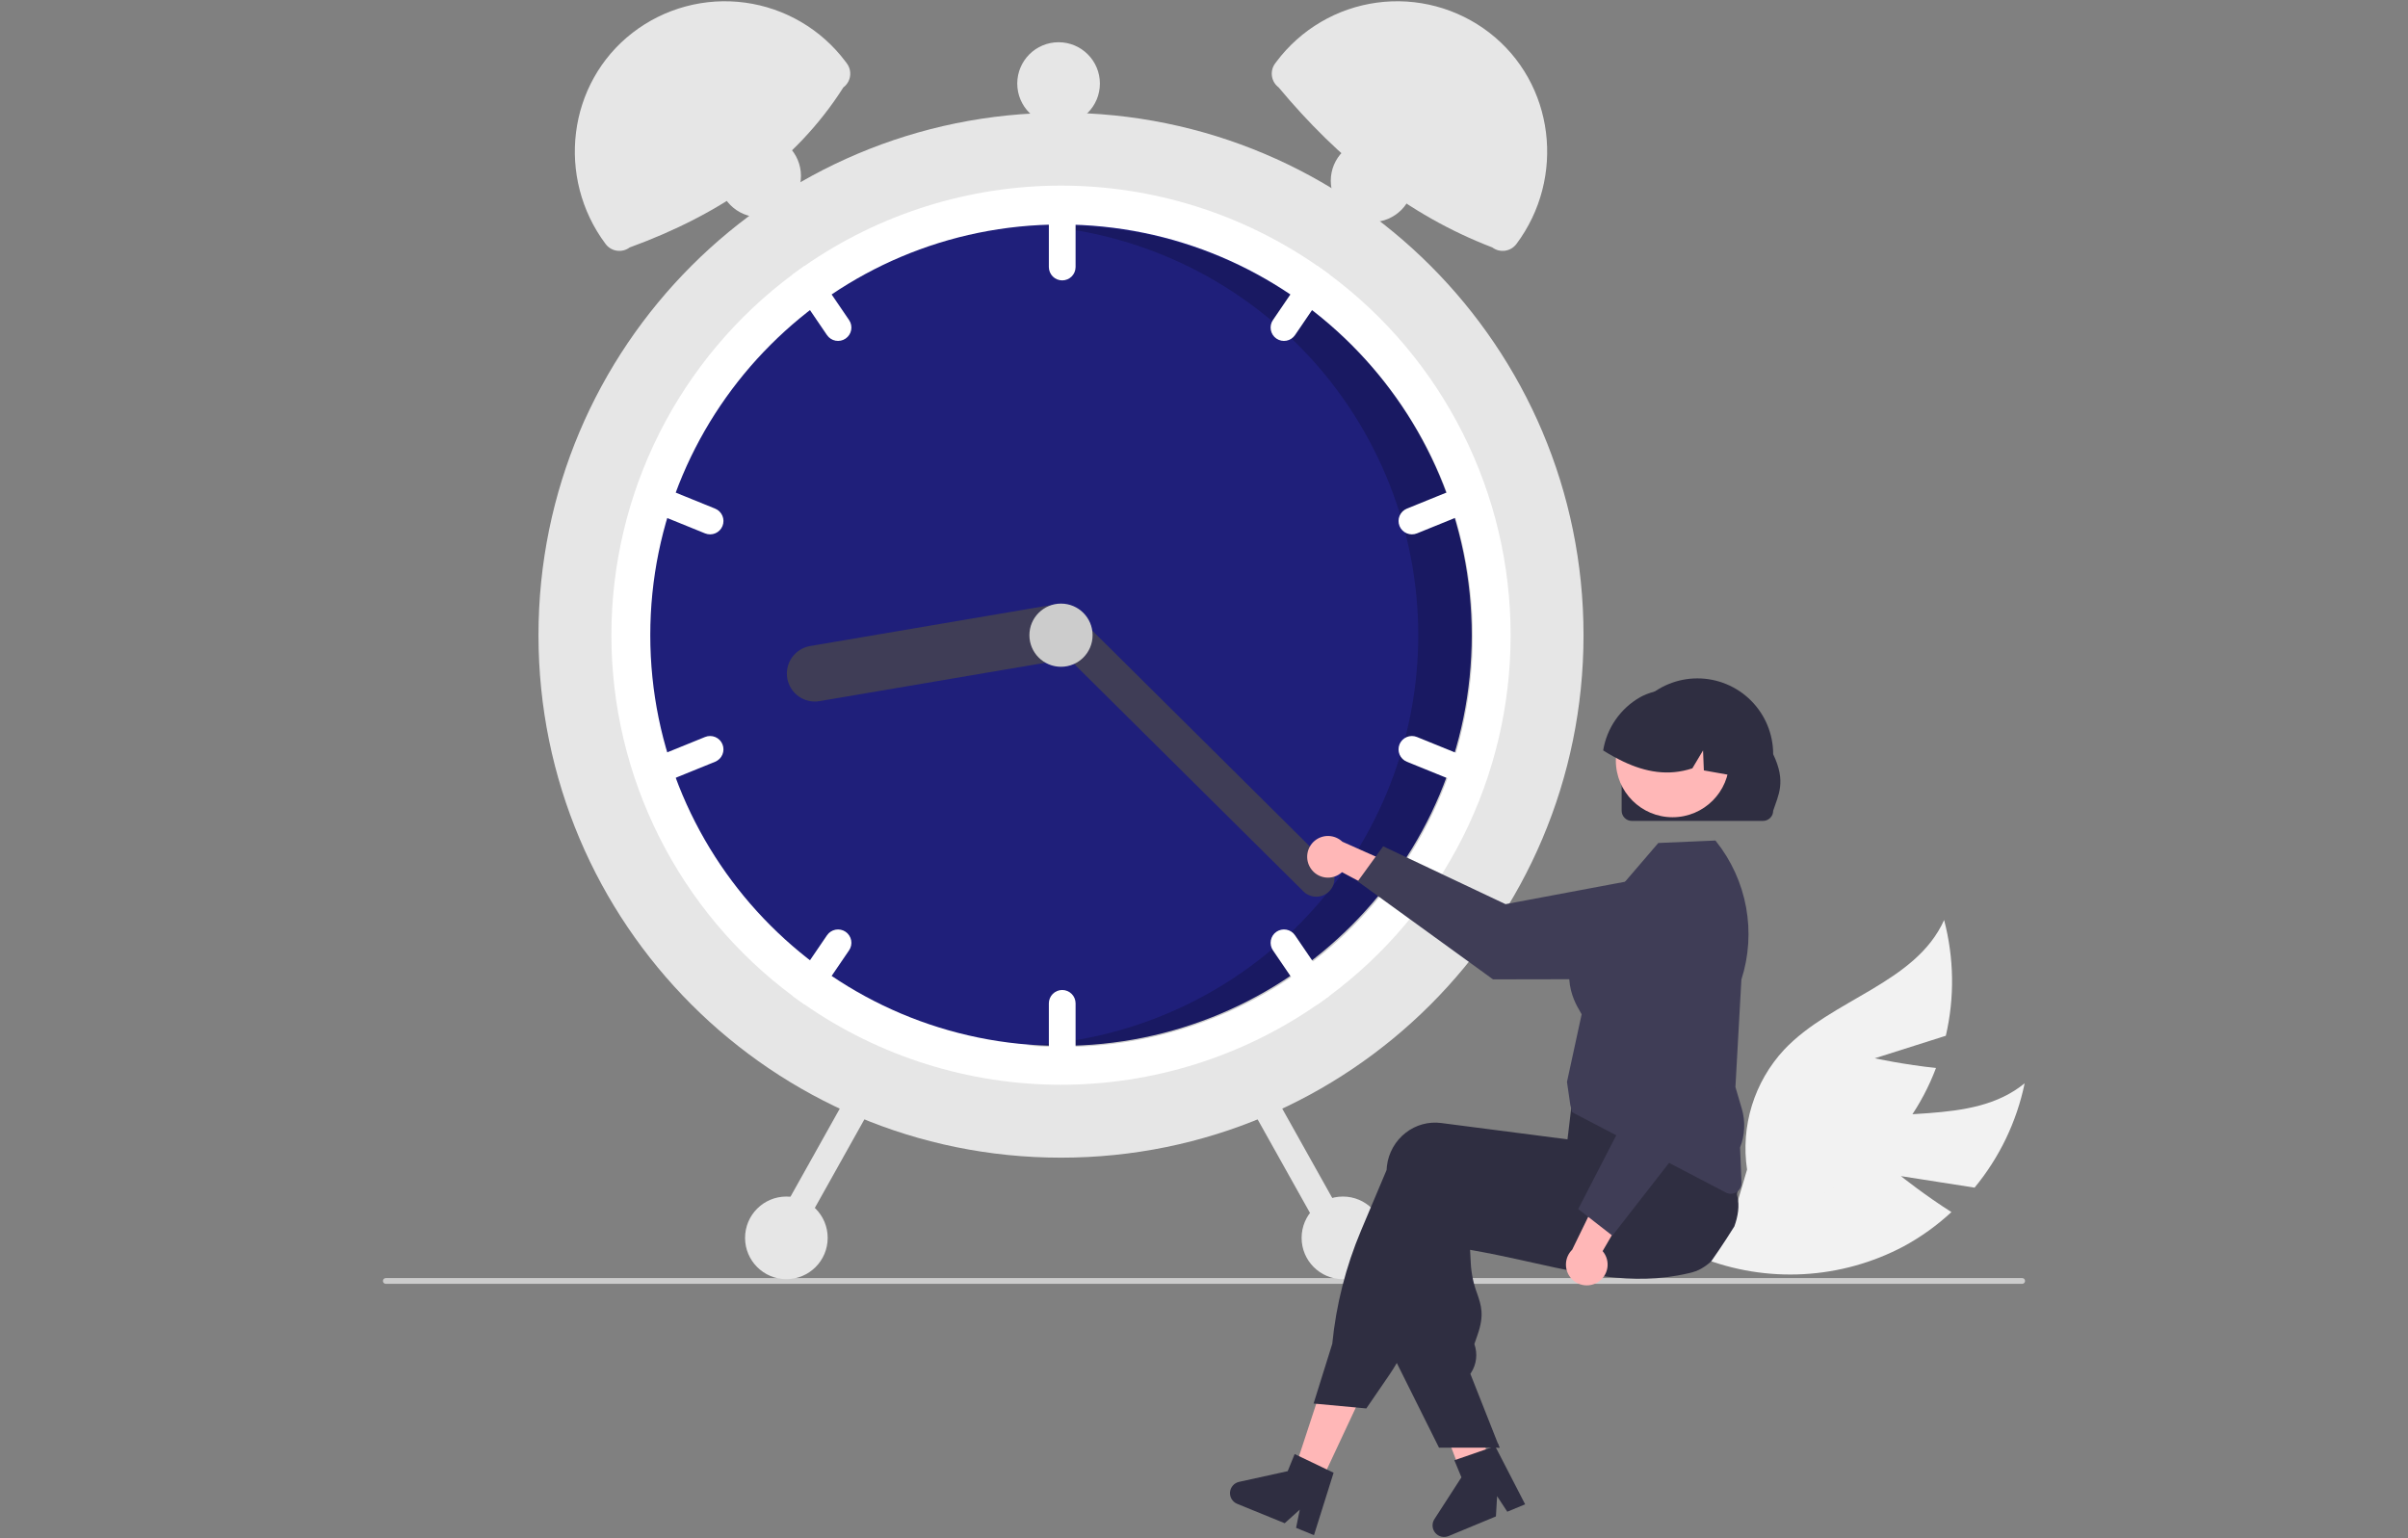 <svg width="360" height="230" viewBox="0 0 360 230" fill="none" xmlns="http://www.w3.org/2000/svg">
<rect x="0" y="0" width="360" height="230" fill="#808080" stroke="none"/>
<g clip-path="url(#clip0_1535_5109)">
<path d="M284.19 175.858L295.203 177.579C298.931 173.065 301.501 167.709 302.69 161.977C294.637 168.569 282.39 165.066 272.625 168.665C269.588 169.811 266.848 171.625 264.608 173.974C262.367 176.323 260.684 179.146 259.683 182.234L254.301 188.025C259.173 189.954 264.405 190.804 269.637 190.516C274.869 190.228 279.977 188.809 284.607 186.356C287.192 184.955 289.589 183.234 291.743 181.233C287.89 178.807 284.19 175.858 284.19 175.858Z" fill="#F2F2F2"/>
<path d="M280.28 158.242L290.905 154.871C292.229 149.168 292.14 143.228 290.648 137.567C286.38 147.06 273.856 149.386 266.721 156.963C264.514 159.343 262.871 162.189 261.913 165.291C260.955 168.392 260.708 171.67 261.189 174.88L258.954 182.464C264.175 182.017 269.237 180.444 273.791 177.853C278.346 175.261 282.284 171.713 285.336 167.453C287.024 165.046 288.402 162.436 289.438 159.685C284.907 159.232 280.28 158.242 280.28 158.242Z" fill="#F2F2F2"/>
<path d="M302.749 191.533C302.749 191.59 302.738 191.646 302.716 191.699C302.694 191.751 302.663 191.799 302.622 191.839C302.582 191.879 302.534 191.911 302.482 191.933C302.429 191.954 302.373 191.966 302.316 191.965H57.683C57.569 191.965 57.459 191.92 57.378 191.839C57.297 191.758 57.251 191.648 57.251 191.533C57.251 191.418 57.297 191.308 57.378 191.227C57.459 191.146 57.569 191.101 57.683 191.101H302.316C302.373 191.1 302.429 191.111 302.482 191.133C302.534 191.155 302.582 191.187 302.622 191.227C302.663 191.267 302.694 191.315 302.716 191.367C302.738 191.42 302.749 191.476 302.749 191.533Z" fill="#CCCCCC"/>
<path d="M158.622 173.099C201.765 173.099 236.74 138.122 236.74 94.976C236.74 51.83 201.765 16.854 158.622 16.854C115.479 16.854 80.504 51.83 80.504 94.976C80.504 138.122 115.479 173.099 158.622 173.099Z" fill="#E6E6E6"/>
<path d="M225.84 94.976C225.848 105.465 223.398 115.81 218.686 125.182C213.975 134.553 207.133 142.689 198.709 148.939C198.146 149.361 197.572 149.771 196.994 150.171C185.73 158.001 172.34 162.198 158.622 162.198C144.904 162.198 131.514 158.001 120.25 150.171C119.672 149.771 119.098 149.361 118.535 148.939C110.117 142.684 103.28 134.546 98.569 125.176C93.858 115.806 91.404 105.464 91.404 94.976C91.404 84.489 93.858 74.146 98.569 64.776C103.28 55.406 110.117 47.269 118.535 41.013C119.098 40.592 119.672 40.181 120.25 39.782C131.514 31.951 144.904 27.754 158.622 27.754C172.34 27.754 185.73 31.951 196.994 39.782C197.572 40.181 198.146 40.592 198.709 41.013C207.133 47.263 213.975 55.4 218.686 64.771C223.398 74.142 225.848 84.487 225.84 94.976Z" fill="white"/>
<path d="M158.622 156.384C192.535 156.384 220.027 128.891 220.027 94.976C220.027 61.061 192.535 33.568 158.622 33.568C124.709 33.568 97.218 61.061 97.218 94.976C97.218 128.891 124.709 156.384 158.622 156.384Z" fill="#1F1F7A"/>
<path opacity="0.2" d="M158.782 33.74C157.851 33.74 156.926 33.764 156.006 33.805C171.525 35.169 185.946 42.382 196.347 53.982C206.747 65.582 212.35 80.702 212.019 96.278C211.689 111.855 205.45 126.724 194.566 137.872C183.683 149.021 168.969 155.615 153.405 156.319C155.178 156.473 156.97 156.556 158.782 156.556C175.068 156.556 190.686 150.086 202.202 138.57C213.717 127.054 220.187 111.434 220.187 95.148C220.187 78.861 213.717 63.242 202.202 51.726C190.686 40.209 175.068 33.74 158.782 33.74V33.74Z" fill="black"/>
<path d="M158.804 29.207C158.274 29.208 157.767 29.419 157.392 29.794C157.017 30.169 156.807 30.676 156.806 31.206V39.927C156.806 40.457 157.016 40.965 157.391 41.34C157.766 41.715 158.274 41.925 158.804 41.925C159.334 41.925 159.842 41.715 160.217 41.34C160.592 40.965 160.802 40.457 160.802 39.927V31.206C160.801 30.676 160.591 30.169 160.216 29.794C159.841 29.419 159.334 29.208 158.804 29.207Z" fill="white"/>
<path d="M198.71 41.013C198.146 40.591 197.572 40.181 196.995 39.781C196.648 39.758 196.301 39.827 195.989 39.979C195.677 40.131 195.41 40.362 195.214 40.65L190.306 47.855C190.007 48.293 189.895 48.831 189.994 49.352C190.093 49.873 190.394 50.333 190.832 50.631C191.27 50.929 191.809 51.041 192.329 50.943C192.85 50.844 193.31 50.542 193.608 50.104L198.517 42.899C198.704 42.625 198.819 42.31 198.853 41.98C198.886 41.651 198.837 41.318 198.71 41.013Z" fill="white"/>
<path d="M221.011 73.868C220.913 73.625 220.767 73.404 220.583 73.218C220.399 73.031 220.18 72.882 219.938 72.78C219.697 72.678 219.437 72.625 219.175 72.624C218.913 72.622 218.653 72.672 218.41 72.771L210.329 76.052C209.839 76.252 209.448 76.638 209.242 77.126C209.036 77.614 209.033 78.164 209.232 78.655C209.431 79.145 209.817 79.537 210.305 79.743C210.793 79.95 211.343 79.954 211.834 79.755L219.914 76.474C220.404 76.273 220.795 75.886 221.001 75.397C221.207 74.909 221.21 74.359 221.011 73.868Z" fill="white"/>
<path d="M126.939 47.855L122.031 40.65C121.835 40.362 121.568 40.131 121.256 39.979C120.944 39.827 120.597 39.758 120.25 39.781C119.673 40.181 119.099 40.591 118.535 41.013C118.408 41.318 118.358 41.651 118.392 41.98C118.426 42.31 118.541 42.625 118.728 42.899L123.637 50.104C123.935 50.542 124.395 50.844 124.916 50.943C125.436 51.041 125.975 50.929 126.413 50.631C126.851 50.333 127.152 49.873 127.251 49.352C127.35 48.831 127.238 48.293 126.939 47.855Z" fill="white"/>
<path d="M106.916 76.052L98.835 72.771C98.344 72.572 97.794 72.575 97.306 72.781C96.818 72.988 96.431 73.379 96.232 73.87C96.032 74.361 96.036 74.911 96.242 75.399C96.448 75.888 96.84 76.274 97.331 76.474L105.411 79.755C105.902 79.954 106.452 79.949 106.94 79.743C107.428 79.537 107.814 79.145 108.013 78.655C108.212 78.164 108.209 77.614 108.003 77.126C107.797 76.638 107.406 76.252 106.916 76.052V76.052Z" fill="white"/>
<path d="M158.804 148.027C158.274 148.028 157.767 148.239 157.392 148.613C157.017 148.988 156.807 149.496 156.806 150.025V158.746C156.806 159.276 157.016 159.784 157.391 160.159C157.766 160.534 158.274 160.745 158.804 160.745C159.334 160.745 159.842 160.534 160.217 160.159C160.592 159.784 160.802 159.276 160.802 158.746V150.025C160.801 149.496 160.591 148.988 160.216 148.613C159.841 148.239 159.334 148.028 158.804 148.027Z" fill="white"/>
<path d="M198.517 147.053L193.608 139.848C193.461 139.631 193.272 139.445 193.052 139.301C192.833 139.157 192.587 139.058 192.329 139.009C192.072 138.96 191.807 138.963 191.55 139.016C191.293 139.069 191.049 139.173 190.832 139.321C190.615 139.468 190.43 139.657 190.286 139.877C190.142 140.096 190.043 140.342 189.994 140.6C189.945 140.857 189.947 141.122 190.001 141.379C190.054 141.636 190.158 141.88 190.306 142.097L195.214 149.302C195.41 149.589 195.677 149.82 195.989 149.973C196.301 150.125 196.648 150.193 196.995 150.171C197.572 149.771 198.146 149.36 198.71 148.939C198.837 148.633 198.886 148.301 198.853 147.971C198.819 147.642 198.704 147.326 198.517 147.053Z" fill="white"/>
<path d="M219.914 113.478L211.833 110.197C211.342 109.998 210.792 110.002 210.304 110.208C209.816 110.414 209.429 110.805 209.23 111.296C209.031 111.787 209.034 112.337 209.24 112.826C209.446 113.314 209.838 113.7 210.329 113.9L218.409 117.181C218.9 117.38 219.45 117.376 219.938 117.169C220.426 116.963 220.812 116.572 221.011 116.081C221.21 115.59 221.207 115.041 221.001 114.552C220.795 114.064 220.404 113.678 219.914 113.478V113.478Z" fill="white"/>
<path d="M126.413 139.321C125.975 139.023 125.436 138.911 124.916 139.01C124.395 139.108 123.935 139.41 123.637 139.848L118.728 147.053C118.541 147.327 118.426 147.642 118.392 147.972C118.358 148.301 118.408 148.634 118.535 148.939C119.099 149.361 119.673 149.771 120.25 150.171C120.597 150.194 120.944 150.125 121.256 149.973C121.568 149.821 121.835 149.59 122.031 149.302L126.939 142.097C127.087 141.88 127.191 141.636 127.244 141.379C127.298 141.123 127.3 140.858 127.251 140.6C127.202 140.342 127.103 140.096 126.959 139.877C126.815 139.658 126.629 139.469 126.413 139.321Z" fill="white"/>
<path d="M108.012 111.294C107.914 111.052 107.768 110.83 107.584 110.644C107.4 110.457 107.181 110.309 106.939 110.207C106.697 110.105 106.438 110.051 106.176 110.05C105.914 110.048 105.654 110.098 105.411 110.197L97.33 113.478C96.84 113.678 96.449 114.064 96.243 114.553C96.037 115.041 96.034 115.59 96.233 116.081C96.432 116.572 96.818 116.963 97.306 117.169C97.794 117.376 98.344 117.38 98.835 117.181L106.915 113.9C107.405 113.699 107.796 113.312 108.002 112.824C108.208 112.335 108.211 111.786 108.012 111.294Z" fill="white"/>
<path d="M161.397 93.985C161.581 95.077 161.325 96.198 160.684 97.102C160.043 98.005 159.07 98.618 157.978 98.805L122.517 104.837C121.976 104.929 121.422 104.914 120.887 104.792C120.352 104.67 119.846 104.443 119.399 104.126C118.951 103.808 118.571 103.406 118.279 102.941C117.987 102.477 117.789 101.959 117.697 101.418C117.605 100.877 117.62 100.323 117.742 99.788C117.864 99.253 118.09 98.748 118.408 98.3C118.725 97.853 119.128 97.472 119.592 97.18C120.057 96.888 120.574 96.69 121.115 96.598L156.577 90.566C157.669 90.381 158.79 90.638 159.694 91.278C160.597 91.919 161.21 92.893 161.397 93.985Z" fill="#3F3D56"/>
<path d="M198.719 133.275C198.21 133.787 197.518 134.077 196.795 134.08C196.073 134.083 195.379 133.799 194.865 133.29L156.692 95.414C156.179 94.905 155.89 94.213 155.888 93.491C155.885 92.768 156.17 92.074 156.678 91.562C157.187 91.049 157.878 90.759 158.601 90.756C159.323 90.753 160.017 91.036 160.53 91.545L198.704 129.421C199.216 129.931 199.505 130.622 199.508 131.345C199.511 132.068 199.227 132.762 198.719 133.275Z" fill="#3F3D56"/>
<path d="M158.622 99.7C161.231 99.7 163.345 97.585 163.345 94.976C163.345 92.367 161.231 90.252 158.622 90.252C156.013 90.252 153.898 92.367 153.898 94.976C153.898 97.585 156.013 99.7 158.622 99.7Z" fill="#CCCCCC"/>
<path d="M126.087 13.066C118.837 24.466 107.774 32.031 94.132 37.001C93.862 37.203 93.555 37.35 93.229 37.433C92.903 37.517 92.563 37.535 92.23 37.487C91.896 37.439 91.576 37.326 91.286 37.154C90.996 36.983 90.743 36.755 90.541 36.486C83.131 26.591 84.804 12.448 94.584 4.887C96.949 3.062 99.653 1.725 102.538 0.954C105.423 0.183 108.433 -0.008 111.393 0.394C114.353 0.795 117.203 1.78 119.779 3.293C122.355 4.805 124.604 6.813 126.398 9.202L126.603 9.476C126.804 9.745 126.951 10.052 127.035 10.379C127.118 10.705 127.136 11.044 127.088 11.378C127.041 11.711 126.928 12.032 126.756 12.322C126.584 12.611 126.357 12.864 126.087 13.066Z" fill="#E6E6E6"/>
<path d="M190.847 9.202C192.64 6.813 194.89 4.805 197.465 3.293C200.041 1.78 202.892 0.795 205.851 0.394C208.811 -0.008 211.821 0.183 214.706 0.954C217.592 1.725 220.295 3.062 222.66 4.887C232.441 12.448 234.114 26.591 226.703 36.486C226.501 36.755 226.248 36.983 225.959 37.154C225.669 37.326 225.348 37.439 225.015 37.487C224.681 37.535 224.342 37.517 224.015 37.433C223.689 37.35 223.382 37.203 223.113 37.001C210.448 32.152 200.062 23.761 191.157 13.066C190.613 12.659 190.253 12.051 190.156 11.378C190.059 10.704 190.234 10.02 190.642 9.476L190.847 9.202Z" fill="#E6E6E6"/>
<path d="M187.669 162.659C187.207 162.919 186.867 163.35 186.723 163.86C186.579 164.37 186.643 164.916 186.901 165.379L198.434 185.99C198.693 186.452 199.125 186.793 199.635 186.937C200.145 187.081 200.691 187.016 201.153 186.757C201.616 186.499 201.956 186.067 202.101 185.557C202.245 185.047 202.18 184.5 201.922 184.038L190.388 163.427C190.129 162.965 189.697 162.625 189.187 162.481C188.677 162.337 188.131 162.401 187.669 162.659Z" fill="#E6E6E6"/>
<path d="M126.856 163.427L115.323 184.038C115.064 184.5 115 185.046 115.144 185.556C115.288 186.066 115.628 186.498 116.091 186.757C116.553 187.016 117.1 187.08 117.61 186.936C118.12 186.792 118.552 186.452 118.81 185.989L130.343 165.379C130.472 165.15 130.554 164.898 130.584 164.637C130.615 164.376 130.594 164.112 130.523 163.859C130.452 163.607 130.331 163.371 130.169 163.165C130.006 162.959 129.805 162.786 129.576 162.658C129.347 162.53 129.095 162.448 128.834 162.418C128.573 162.387 128.309 162.408 128.057 162.479C127.804 162.55 127.568 162.671 127.362 162.833C127.156 162.996 126.984 163.198 126.856 163.427H126.856Z" fill="#E6E6E6"/>
<path d="M200.77 191.267C204.181 191.267 206.946 188.501 206.946 185.09C206.946 181.678 204.181 178.913 200.77 178.913C197.358 178.913 194.593 181.678 194.593 185.09C194.593 188.501 197.358 191.267 200.77 191.267Z" fill="#E6E6E6"/>
<path d="M205.129 33.205C208.54 33.205 211.306 30.439 211.306 27.028C211.306 23.616 208.54 20.851 205.129 20.851C201.718 20.851 198.952 23.616 198.952 27.028C198.952 30.439 201.718 33.205 205.129 33.205Z" fill="#E6E6E6"/>
<path d="M158.259 18.67C161.67 18.67 164.436 15.905 164.436 12.493C164.436 9.082 161.67 6.316 158.259 6.316C154.847 6.316 152.082 9.082 152.082 12.493C152.082 15.905 154.847 18.67 158.259 18.67Z" fill="#E6E6E6"/>
<path d="M113.567 32.478C116.979 32.478 119.744 29.713 119.744 26.301C119.744 22.89 116.979 20.124 113.567 20.124C110.156 20.124 107.391 22.89 107.391 26.301C107.391 29.713 110.156 32.478 113.567 32.478Z" fill="#E6E6E6"/>
<path d="M117.564 191.267C120.976 191.267 123.741 188.501 123.741 185.09C123.741 181.678 120.976 178.913 117.564 178.913C114.153 178.913 111.388 181.678 111.388 185.09C111.388 188.501 114.153 191.267 117.564 191.267Z" fill="#E6E6E6"/>
<path d="M195.925 129.801C196.168 130.182 196.492 130.505 196.874 130.748C197.256 130.99 197.687 131.146 198.135 131.204C198.584 131.262 199.04 131.221 199.471 131.084C199.902 130.947 200.298 130.717 200.63 130.41L210.322 135.604L209.803 129.913L200.678 125.854C200.126 125.329 199.401 125.025 198.64 125C197.878 124.974 197.134 125.229 196.548 125.716C195.963 126.202 195.575 126.887 195.46 127.64C195.346 128.393 195.511 129.162 195.925 129.801H195.925Z" fill="#FFB7B7"/>
<path d="M202.986 131.787L206.784 126.544L225.082 135.194L247.852 130.922C248.977 130.711 250.135 130.75 251.244 131.037C252.353 131.323 253.384 131.851 254.266 132.581C255.148 133.312 255.859 134.228 256.347 135.263C256.835 136.299 257.089 137.43 257.091 138.575C257.093 140.644 256.274 142.628 254.814 144.093C253.354 145.559 251.373 146.385 249.305 146.391L223.211 146.44L202.986 131.787Z" fill="#3F3D56"/>
<path d="M197.136 222.346L193.293 220.508L198.572 204.445L204.243 207.158L197.136 222.346Z" fill="#FFB7B7"/>
<path d="M222.899 219.756C222.62 219.931 222.341 220.103 222.058 220.276C221.497 220.62 220.929 220.959 220.362 221.292C220.077 221.458 219.789 221.625 219.504 221.789V221.797L219.487 221.8L219.481 221.803L219.047 221.91L218.423 220.262L218.135 219.502L217.728 218.427L216.983 216.459L213.06 206.099L219.159 204.595L219.388 205.529H219.391L219.504 205.992L221.635 214.636L222.07 216.403L222.084 216.456L222.346 217.512L222.572 218.427L222.823 219.449L222.899 219.756Z" fill="#FFB7B7"/>
<path d="M259.288 183.375C258.901 183.996 258.506 184.614 258.108 185.227C257.368 186.367 256.609 187.491 255.83 188.597C255.83 188.6 255.827 188.6 255.824 188.603C255.37 189.024 254.868 189.391 254.328 189.695C254.306 189.712 254.28 189.724 254.258 189.738C253.86 189.957 253.437 190.127 252.999 190.243C252.841 190.282 252.68 190.322 252.522 190.362C251.951 190.497 251.387 190.613 250.825 190.714C249.826 190.892 248.838 191.019 247.856 191.098C247.777 191.107 247.698 191.112 247.619 191.118C243.579 191.414 239.647 190.937 235.543 190.155C233.516 189.772 231.447 189.311 229.305 188.834C228.605 188.676 227.902 188.521 227.191 188.366C227.137 188.354 227.081 188.34 227.024 188.329C226.008 188.106 224.975 187.886 223.916 187.668C222.584 187.395 221.209 187.129 219.781 186.878L219.883 188.891C219.967 190.439 220.289 191.965 220.837 193.416C221.447 195.2 221.929 196.611 220.91 199.55L220.419 200.973C220.674 201.679 220.761 202.435 220.674 203.181C220.588 203.927 220.329 204.643 219.92 205.272L219.821 205.421L223.916 215.784L224.182 216.456H222.085L219.505 216.459H215.132L208.824 203.801L208.521 203.197V203.166L209.174 178.841C209.182 178.627 209.199 178.41 209.227 178.195C209.342 177.22 209.65 176.277 210.133 175.422C210.617 174.567 211.265 173.817 212.041 173.215C212.785 172.634 213.637 172.207 214.548 171.957C215.458 171.708 216.409 171.643 217.345 171.765L219.505 172.044L223.916 172.614L227.024 173.018L227.086 173.026L236.252 174.212L236.909 171.53L237.031 171.485L240.889 170.071L254.235 165.179L254.269 165.168L255.147 164.846L255.251 165.015C255.282 165.066 255.313 165.117 255.341 165.168C256.209 166.723 256.916 168.363 257.45 170.062C258.349 172.838 259.088 175.663 259.666 178.522C259.691 178.647 259.714 178.76 259.734 178.861L259.742 178.892C259.75 178.94 259.756 178.971 259.759 178.98C260.067 180.261 259.852 181.825 259.288 183.375Z" fill="#2F2E41"/>
<path d="M259.851 174.411C259.809 174.23 259.755 174.047 259.699 173.869C259.25 172.522 258.728 171.201 258.135 169.911C257.469 168.443 256.67 166.871 255.719 165.169C255.258 164.344 254.764 163.487 254.234 162.597C253.969 162.151 253.693 161.697 253.407 161.234C253.396 161.212 253.383 161.192 253.37 161.172L253.288 161.036L240.084 162.803L235.167 163.461L234.873 165.911L234.802 166.518C234.8 166.518 234.8 166.518 234.802 166.521L234.605 168.175V168.178L234.342 170.363L234.32 170.36L227.023 169.414L219.503 168.441L215.464 167.918C214.528 167.796 213.577 167.862 212.667 168.111C211.756 168.36 210.904 168.788 210.16 169.369C209.384 169.971 208.736 170.721 208.253 171.576C207.77 172.431 207.461 173.374 207.346 174.349C207.321 174.546 207.304 174.75 207.295 174.95L203.485 183.98C201.204 189.381 199.752 195.095 199.177 200.929L196.383 209.863L196.781 209.9L202.703 210.45L204.267 210.597L207.71 205.57C208.103 204.997 208.475 204.407 208.822 203.802C209.394 202.816 209.902 201.794 210.344 200.742L217.793 183.015C218.369 183.114 218.939 183.208 219.503 183.297C222.114 183.721 224.621 184.066 227.023 184.333C234.833 185.205 241.597 185.273 247.617 184.534C249.308 184.328 250.943 184.057 252.52 183.721C253.099 183.599 253.67 183.468 254.234 183.328C254.366 183.297 254.496 183.266 254.626 183.232C255.793 182.931 256.865 182.343 257.745 181.52C258.626 180.698 259.286 179.667 259.665 178.524C260.117 177.198 260.182 175.772 259.851 174.411Z" fill="#2F2E41"/>
<path d="M198.364 219.723L194.206 217.73L193.554 217.417L192.513 219.975L185.242 221.575C184.882 221.654 184.557 221.846 184.314 222.122C184.072 222.399 183.924 222.746 183.892 223.113C183.861 223.479 183.947 223.847 184.139 224.161C184.331 224.475 184.619 224.719 184.959 224.858L192.064 227.757L194.319 225.727L193.766 228.452L196.442 229.544L199.375 220.209L198.364 219.723Z" fill="#2F2E41"/>
<path d="M223.916 215.784L224.182 216.456H223.916V215.784Z" fill="#2F2E41"/>
<path d="M222.468 216.599L218.111 218.109L217.427 218.345L218.487 220.895L214.446 227.149C214.246 227.458 214.15 227.823 214.172 228.19C214.194 228.558 214.333 228.909 214.569 229.191C214.804 229.474 215.124 229.674 215.482 229.762C215.839 229.85 216.215 229.822 216.555 229.681L223.643 226.741L223.818 223.712L225.341 226.037L228.011 224.93L223.527 216.233L222.468 216.599Z" fill="#2F2E41"/>
<path d="M258.764 178.5C258.506 178.5 258.251 178.437 258.022 178.316L235.032 166.303L234.766 165.215L234.266 161.773L234.273 161.741L236.459 151.66C236.419 151.574 236.335 151.432 236.241 151.271C235.264 149.617 232.294 144.584 237.963 137.652L247.917 126.047L256.46 125.679L256.557 125.802C258.842 128.669 260.382 132.057 261.042 135.663C261.702 139.269 261.461 142.983 260.34 146.473L259.45 162.54L260.404 165.784C260.962 167.691 260.87 169.729 260.142 171.578L260.361 176.832C260.369 177.047 260.335 177.262 260.258 177.464C260.182 177.665 260.066 177.849 259.917 178.005C259.768 178.161 259.589 178.285 259.391 178.37C259.193 178.455 258.98 178.499 258.764 178.5L258.764 178.5Z" fill="#3F3D56"/>
<path d="M238.822 191.751C239.211 191.521 239.546 191.208 239.801 190.835C240.057 190.462 240.227 190.037 240.301 189.59C240.375 189.144 240.35 188.687 240.228 188.251C240.106 187.816 239.889 187.412 239.595 187.069L245.122 177.563L239.417 177.885L235.043 186.863C234.499 187.396 234.17 188.111 234.119 188.871C234.067 189.63 234.295 190.383 234.761 190.986C235.227 191.588 235.898 191.999 236.646 192.14C237.395 192.281 238.169 192.143 238.822 191.751L238.822 191.751Z" fill="#FFB7B7"/>
<path d="M241.052 184.762L235.944 180.783L245.225 162.796L241.748 139.891C241.576 138.759 241.655 137.602 241.981 136.504C242.306 135.406 242.869 134.393 243.629 133.537C244.39 132.681 245.33 132.003 246.382 131.551C247.434 131.099 248.573 130.885 249.717 130.922C251.785 130.993 253.739 131.88 255.153 133.39C256.566 134.9 257.323 136.909 257.257 138.977L256.398 165.058L241.052 184.762Z" fill="#3F3D56"/>
<path d="M242.438 121.225V112.77C242.436 109.766 243.627 106.884 245.75 104.758C247.873 102.632 250.754 101.437 253.758 101.435C256.762 101.433 259.644 102.624 261.77 104.747C263.896 106.871 265.091 109.751 265.093 112.756V112.77C267.09 116.931 265.841 118.909 265.093 121.225C265.093 121.628 264.932 122.014 264.647 122.299C264.362 122.585 263.975 122.745 263.572 122.746H243.959C243.556 122.745 243.169 122.585 242.884 122.3C242.599 122.015 242.438 121.628 242.438 121.225Z" fill="#2F2E41"/>
<path d="M250.051 122.196C254.734 122.196 258.53 118.4 258.53 113.717C258.53 109.033 254.734 105.237 250.051 105.237C245.368 105.237 241.571 109.033 241.571 113.717C241.571 118.4 245.368 122.196 250.051 122.196Z" fill="#FFB7B7"/>
<path d="M258.925 115.94C258.848 115.927 258.771 115.911 258.694 115.899C257.372 115.665 256.049 115.434 254.73 115.195L254.609 112.206L253.011 114.884C249.367 116.093 245.957 115.41 242.75 113.901C241.692 113.399 240.665 112.833 239.676 112.206C239.945 110.553 240.581 108.981 241.536 107.605C242.491 106.229 243.742 105.084 245.197 104.254C245.318 104.185 245.436 104.124 245.557 104.063C245.557 104.063 245.558 104.063 245.558 104.063C245.559 104.063 245.559 104.063 245.56 104.062C245.56 104.062 245.56 104.061 245.561 104.061C245.561 104.06 245.561 104.06 245.561 104.059C245.767 103.962 245.978 103.869 246.188 103.784C247.835 103.141 249.63 102.978 251.366 103.314C253.101 103.651 254.706 104.473 255.992 105.685C258.581 108.157 259.746 112.238 258.925 115.94Z" fill="#2F2E41"/>
</g>
<defs>
<clipPath id="clip0_1535_5109">
<rect width="245.498" height="229.625" fill="white" transform="translate(57.251 0.188)"/>
</clipPath>
</defs>
</svg>
